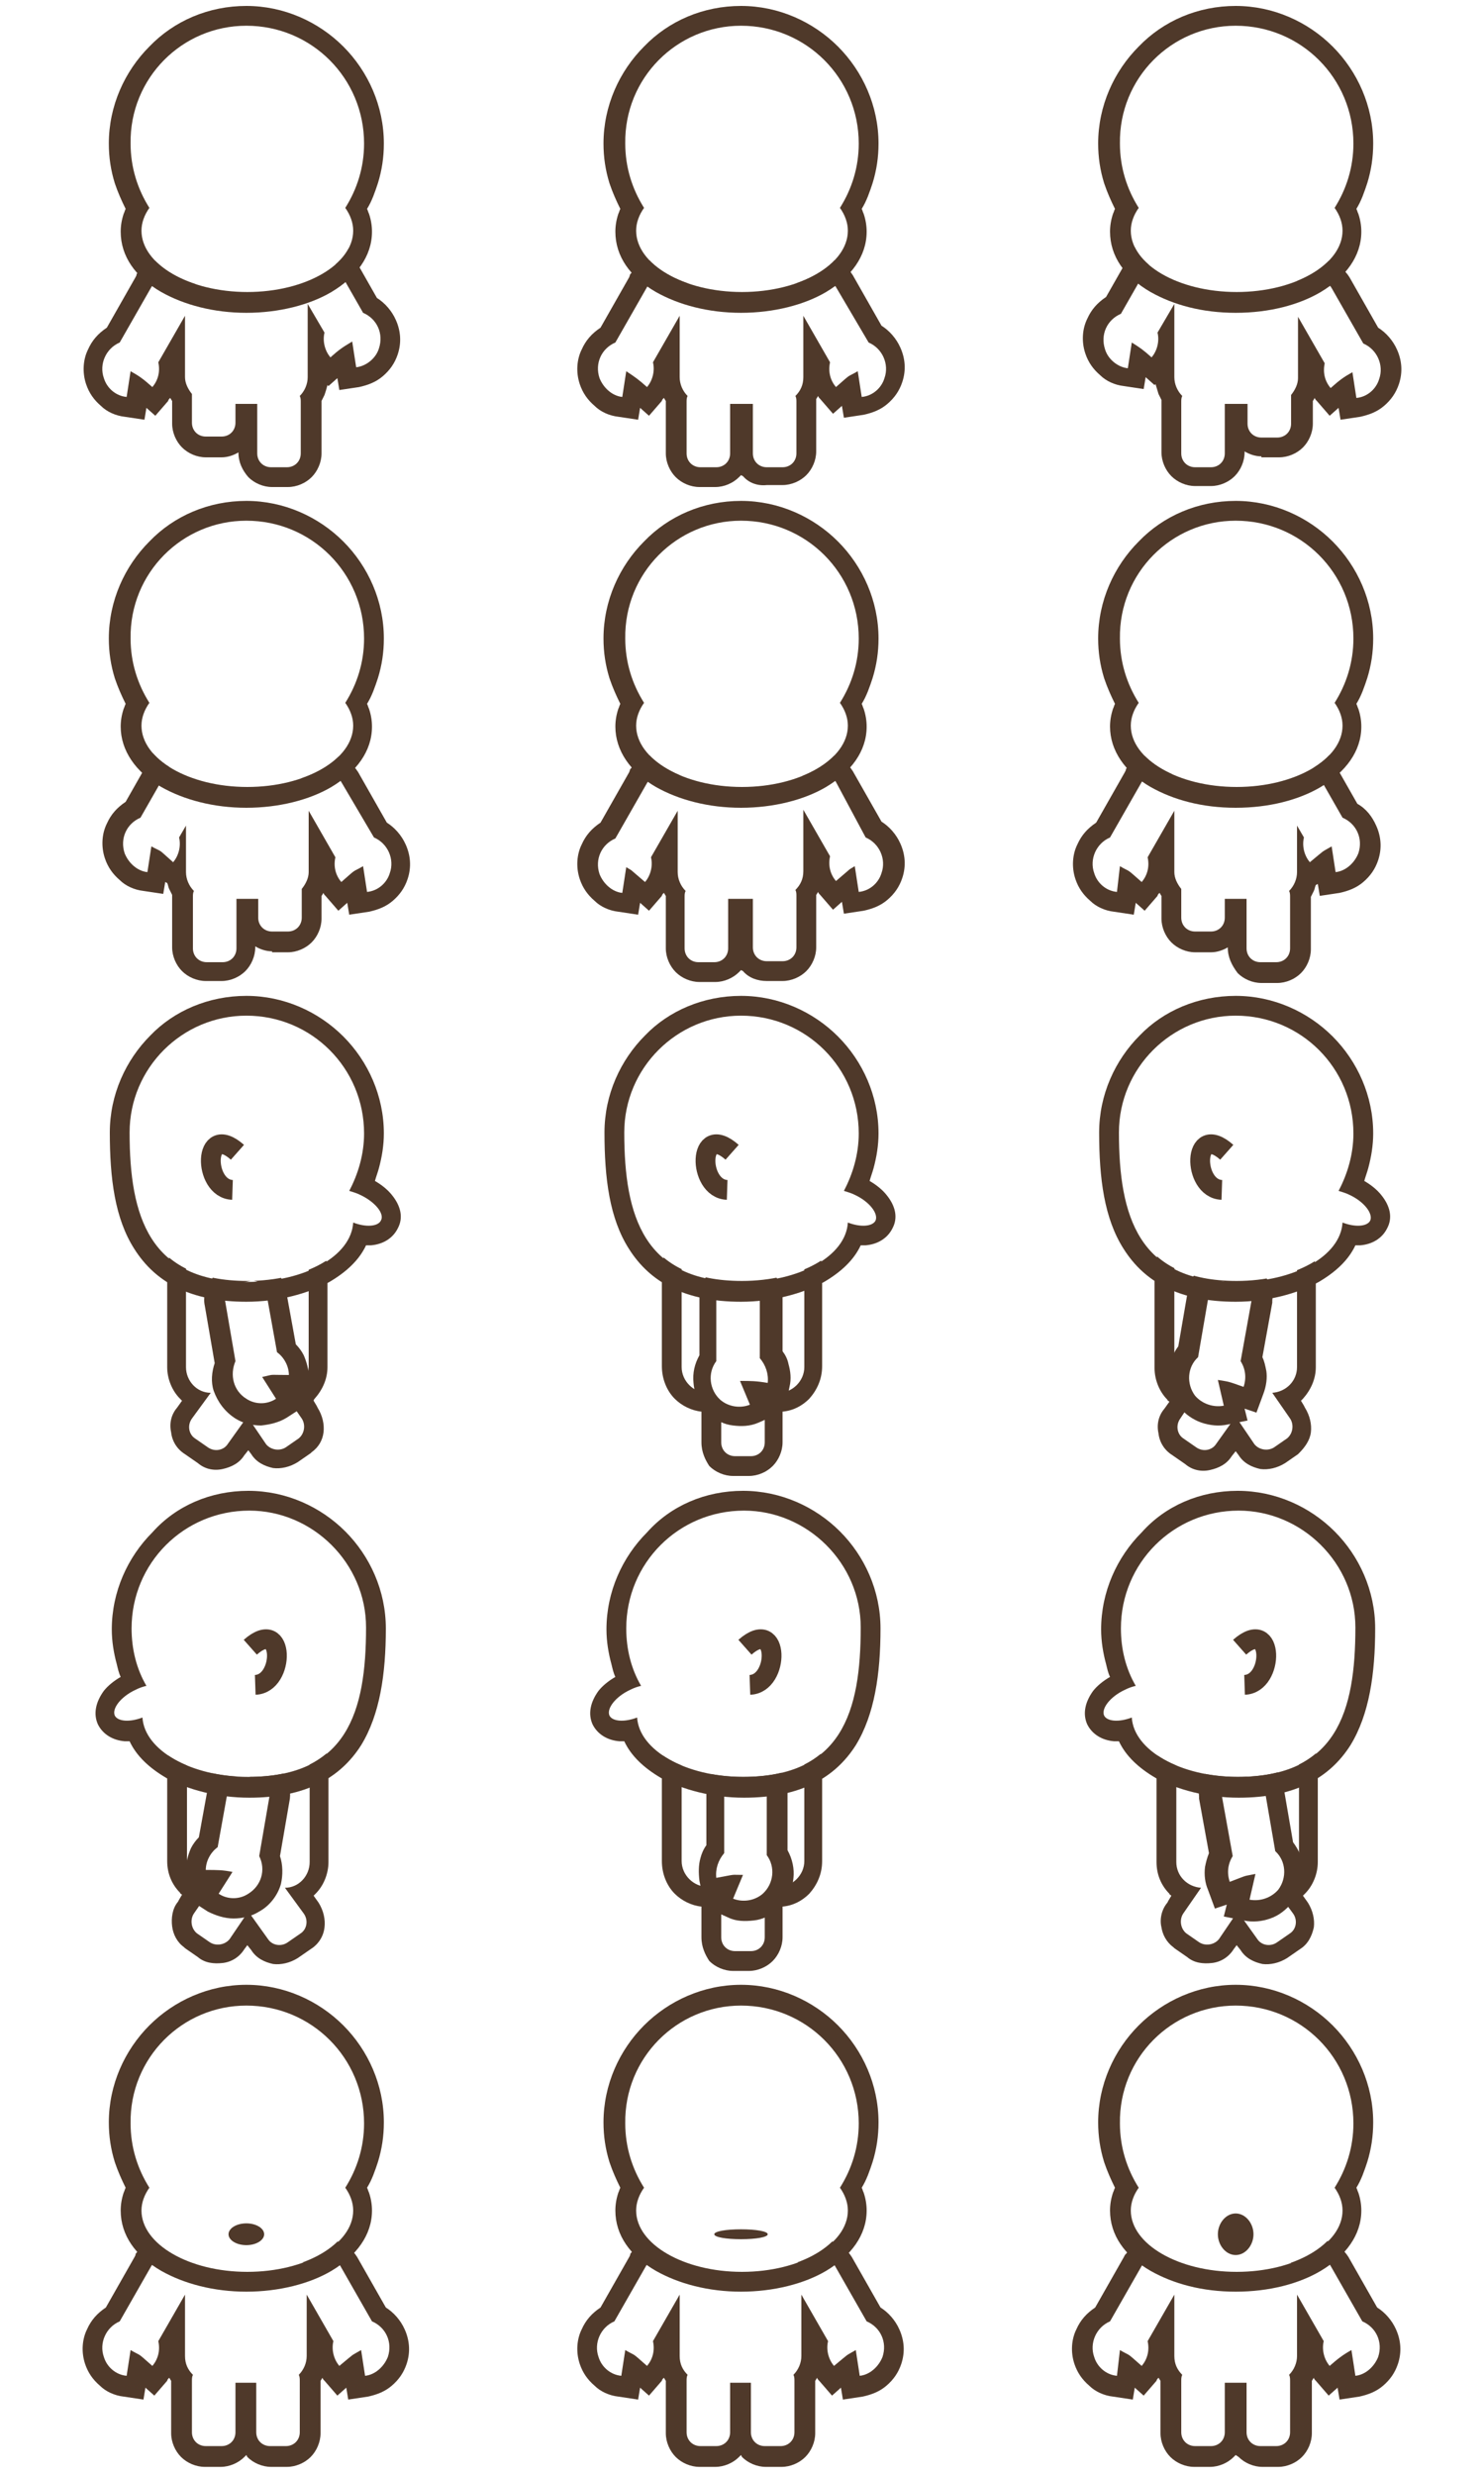<?xml version="1.0" encoding="utf-8"?>
<!-- Generator: Adobe Illustrator 16.0.0, SVG Export Plug-In . SVG Version: 6.00 Build 0)  -->
<!DOCTYPE svg PUBLIC "-//W3C//DTD SVG 1.1//EN" "http://www.w3.org/Graphics/SVG/1.1/DTD/svg11.dtd">
<svg version="1.1" xmlns="http://www.w3.org/2000/svg" xmlns:xlink="http://www.w3.org/1999/xlink" x="0px" y="0px" width="150px"
	 height="250px" viewBox="0 0 150 250" enable-background="new 0 0 150 250" xml:space="preserve">
<g id="stroke_legs_1_">
	<defs>
		<path id="SVGID_1_" d="M0,0v250h150V0H0z M124.9,2.6c6.6,0,11.9,5.3,11.9,11.9c0,2.4-0.7,4.6-1.9,6.5c0.5,0.7,0.8,1.5,0.8,2.3
			c0,3.4-4.8,6.2-10.7,6.2s-10.7-2.8-10.7-6.2c0-0.8,0.3-1.6,0.8-2.3c-1.2-1.9-1.9-4.1-1.9-6.5C113.1,7.9,118.4,2.6,124.9,2.6z
			 M124.9,52.6c6.6,0,11.9,5.3,11.9,11.9c0,2.4-0.7,4.6-1.9,6.5c0.5,0.7,0.8,1.5,0.8,2.3c0,3.4-4.8,6.2-10.7,6.2s-10.7-2.8-10.7-6.2
			c0-0.8,0.3-1.6,0.8-2.3c-1.2-1.9-1.9-4.1-1.9-6.5C113.1,57.9,118.4,52.6,124.9,52.6z M74.9,2.6c6.6,0,11.9,5.3,11.9,11.9
			c0,2.4-0.7,4.6-1.9,6.5c0.5,0.7,0.8,1.5,0.8,2.3c0,3.4-4.8,6.2-10.7,6.2s-10.7-2.8-10.7-6.2c0-0.8,0.3-1.6,0.8-2.3
			c-1.2-1.9-1.9-4.1-1.9-6.5C63.1,7.9,68.4,2.6,74.9,2.6z M74.9,52.6c6.6,0,11.9,5.3,11.9,11.9c0,2.4-0.7,4.6-1.9,6.5
			c0.5,0.7,0.8,1.5,0.8,2.3c0,3.4-4.8,6.2-10.7,6.2s-10.7-2.8-10.7-6.2c0-0.8,0.3-1.6,0.8-2.3c-1.2-1.9-1.9-4.1-1.9-6.5
			C63.1,57.9,68.4,52.6,74.9,52.6z M24.9,2.6c6.6,0,11.9,5.3,11.9,11.9c0,2.4-0.7,4.6-1.9,6.5c0.5,0.7,0.8,1.5,0.8,2.3
			c0,3.4-4.8,6.2-10.7,6.2c-5.9,0-10.7-2.8-10.7-6.2c0-0.8,0.3-1.6,0.8-2.3c-1.2-1.9-1.9-4.1-1.9-6.5C13.1,7.9,18.4,2.6,24.9,2.6z
			 M24.9,52.6c6.6,0,11.9,5.3,11.9,11.9c0,2.4-0.7,4.6-1.9,6.5c0.5,0.7,0.8,1.5,0.8,2.3c0,3.4-4.8,6.2-10.7,6.2
			c-5.9,0-10.7-2.8-10.7-6.2c0-0.8,0.3-1.6,0.8-2.3c-1.2-1.9-1.9-4.1-1.9-6.5C13.1,57.9,18.4,52.6,24.9,52.6z M35.6,223.3
			c0,3.4-4.8,6.2-10.7,6.2c-5.9,0-10.7-2.8-10.7-6.2c0-0.8,0.3-1.6,0.8-2.3c-1.2-1.9-1.9-4.1-1.9-6.5c0-6.6,5.3-11.9,11.9-11.9
			c6.6,0,11.9,5.3,11.9,11.9c0,2.4-0.7,4.6-1.9,6.5C35.3,221.7,35.6,222.4,35.6,223.3z M25.1,179.5c-5.8,0-10.5-2.7-10.7-6
			c-1.3,0.5-2.5,0.4-2.8-0.2c-0.3-0.7,0.6-1.9,2.1-2.6c0.4-0.2,0.7-0.3,1.1-0.4c-1-1.7-1.5-3.7-1.5-5.8c0-6.6,5.3-11.9,11.9-11.9
			c6.6,0,11.9,5.3,11.9,11.9C36.9,172.9,35,179.5,25.1,179.5z M38.5,123.2c-0.3,0.6-1.5,0.7-2.8,0.2c-0.2,3.4-4.9,6-10.7,6
			c-9.9,0-11.9-6.6-11.9-15.1c0-6.6,5.3-11.9,11.9-11.9c6.6,0,11.9,5.3,11.9,11.9c0,2.1-0.6,4.1-1.5,5.8c0.3,0.1,0.7,0.2,1.1,0.4
			C37.8,121.4,38.8,122.5,38.5,123.2z M85.6,223.3c0,3.4-4.8,6.2-10.7,6.2s-10.7-2.8-10.7-6.2c0-0.8,0.3-1.6,0.8-2.3
			c-1.2-1.9-1.9-4.1-1.9-6.5c0-6.6,5.3-11.9,11.9-11.9c6.6,0,11.9,5.3,11.9,11.9c0,2.4-0.7,4.6-1.9,6.5
			C85.3,221.7,85.6,222.4,85.6,223.3z M75.1,179.5c-5.8,0-10.5-2.7-10.7-6c-1.3,0.5-2.5,0.4-2.8-0.2c-0.3-0.7,0.6-1.9,2.1-2.6
			c0.4-0.2,0.7-0.3,1.1-0.4c-1-1.7-1.5-3.7-1.5-5.8c0-6.6,5.3-11.9,11.9-11.9c6.6,0,11.9,5.3,11.9,11.9
			C86.9,172.9,85,179.5,75.1,179.5z M88.5,123.2c-0.3,0.6-1.5,0.7-2.8,0.2c-0.2,3.4-4.9,6-10.7,6c-9.9,0-11.9-6.6-11.9-15.1
			c0-6.6,5.3-11.9,11.9-11.9c6.6,0,11.9,5.3,11.9,11.9c0,2.1-0.6,4.1-1.5,5.8c0.3,0.1,0.7,0.2,1.1,0.4
			C87.8,121.4,88.8,122.5,88.5,123.2z M135.6,223.3c0,3.4-4.8,6.2-10.7,6.2s-10.7-2.8-10.7-6.2c0-0.8,0.3-1.6,0.8-2.3
			c-1.2-1.9-1.9-4.1-1.9-6.5c0-6.6,5.3-11.9,11.9-11.9c6.6,0,11.9,5.3,11.9,11.9c0,2.4-0.7,4.6-1.9,6.5
			C135.3,221.7,135.6,222.4,135.6,223.3z M125.1,179.5c-5.8,0-10.5-2.7-10.7-6c-1.3,0.5-2.5,0.4-2.8-0.2c-0.3-0.7,0.6-1.9,2.1-2.6
			c0.4-0.2,0.7-0.3,1.1-0.4c-1-1.7-1.5-3.7-1.5-5.8c0-6.6,5.3-11.9,11.9-11.9c6.6,0,11.9,5.3,11.9,11.9
			C136.9,172.9,135,179.5,125.1,179.5z M138.5,123.2c-0.3,0.6-1.5,0.7-2.8,0.2c-0.2,3.4-4.9,6-10.7,6c-9.9,0-11.9-6.6-11.9-15.1
			c0-6.6,5.3-11.9,11.9-11.9c6.6,0,11.9,5.3,11.9,11.9c0,2.1-0.6,4.1-1.5,5.8c0.3,0.1,0.7,0.2,1.1,0.4
			C137.8,121.4,138.8,122.5,138.5,123.2z"/>
	</defs>
	<clipPath id="SVGID_2_">
		<use xlink:href="#SVGID_1_"  overflow="visible"/>
	</clipPath>
	<g id="stroke_legs" clip-path="url(#SVGID_2_)">
		<path fill-rule="evenodd" clip-rule="evenodd" fill="#4F392A" d="M123.8,90.7v2c0,0.8-0.6,1.4-1.4,1.4h-1.6
			c-0.8,0-1.4-0.6-1.4-1.4v-2.9c-0.4-0.5-0.7-1.1-0.7-1.7v-6.2l-2.7,4.7c0.2,0.9,0,1.8-0.6,2.5c-1.7-1.5-1-0.9-2.2-1.6l-0.3,2.6
			c-1.1-0.1-2-0.9-2.3-1.9c-0.5-1.4,0.2-3,1.6-3.6l3.2-5.6c0.4-0.7,1.3-0.9,1.9-0.5c0,0,13.7-4.1,15.2-1.5l3.2,5.6
			c1.4,0.6,2.1,2.1,1.6,3.6c-0.4,1-1.3,1.8-2.3,1.9l-0.4-2.6c-1.2,0.7-0.5,0.2-2.2,1.6c-0.6-0.7-0.8-1.7-0.6-2.5l-0.7-1.2v4.7
			c0,0.7-0.3,1.4-0.8,1.9c0.1,0.2,0.1,0.4,0.1,0.6v5.2c0,0.8-0.6,1.4-1.4,1.4h-1.6c-0.8,0-1.4-0.6-1.4-1.4v-5H123.8L123.8,90.7z
			 M124.1,95.7c-0.5,0.3-1.1,0.5-1.7,0.5h-1.6c-0.9,0-1.8-0.4-2.4-1c-0.6-0.6-1-1.5-1-2.4v-2.3c-0.1-0.1-0.1-0.2-0.2-0.3
			c-0.1,0.1-0.2,0.2-0.2,0.3l-1.3,1.5l-0.9-0.8l-0.2,1.2l-2-0.3c-0.9-0.1-1.8-0.5-2.4-1.1c-0.7-0.6-1.2-1.3-1.5-2.2v0
			c-0.4-1.2-0.3-2.5,0.2-3.5c0.4-0.9,1-1.6,1.9-2.2l2.9-5.1l0,0l0.1-0.2l0-0.1l0,0c0.5-0.7,1.1-1.1,1.9-1.3v0c0.5-0.1,1.1-0.2,1.7,0
			c0.6-0.2,1.5-0.4,2.7-0.7l0.7-1.2v1.1c4.7-1.1,12-2.2,13.5,0.5l2.9,5.1c0.9,0.5,1.5,1.3,1.9,2.2c0.5,1.1,0.6,2.3,0.2,3.5v0
			c-0.3,0.9-0.8,1.6-1.5,2.2c-0.7,0.6-1.5,0.9-2.4,1.1l-2,0.3l-0.2-1.2l-0.2,0.1c-0.1,0.2-0.1,0.4-0.2,0.6c-0.1,0.2-0.2,0.4-0.3,0.6
			l0,0.1v5.2c0,0.9-0.4,1.8-1,2.4l0,0c-0.6,0.6-1.5,1-2.4,1h-1.6c-0.9,0-1.8-0.4-2.4-1C124.5,97.5,124.1,96.7,124.1,95.7L124.1,95.7
			z"/>
		<path fill-rule="evenodd" clip-rule="evenodd" fill="#4F392A" d="M116.4,36.1c0.6-0.7,0.8-1.7,0.6-2.5l1.7-2.9v7.4
			c0,0.7,0.3,1.4,0.8,1.9c-0.1,0.2-0.1,0.4-0.1,0.6v5.2c0,0.8,0.6,1.4,1.4,1.4h1.6c0.8,0,1.4-0.6,1.4-1.4v-5h2.3v2
			c0,0.8,0.6,1.4,1.4,1.4h1.6c0.8,0,1.4-0.6,1.4-1.4v-2.9c0.4-0.5,0.7-1.1,0.7-1.7v-6.2l2.7,4.7c-0.2,0.9,0,1.8,0.6,2.5
			c0.9-0.8,1.3-1.1,2.2-1.6l0.4,2.6c1.1-0.1,2-0.9,2.3-1.9c0.5-1.4-0.2-3-1.6-3.6l-3.2-5.6c-0.4-0.7-1.2-0.9-1.9-0.5
			c-1.6,0.9-13.3-7.6-16.2-2.5l-3.2,5.6c-1.4,0.6-2.1,2.1-1.6,3.6c0.3,1,1.3,1.8,2.3,1.9l0.4-2.6C115.2,35.1,115.5,35.3,116.4,36.1
			L116.4,36.1z M127.5,46.1c-0.6,0-1.2-0.2-1.7-0.5v0.1c0,0.9-0.4,1.8-1,2.4c-0.6,0.6-1.5,1-2.4,1h-1.6c-0.9,0-1.8-0.4-2.4-1l0,0
			c-0.6-0.6-1-1.5-1-2.4v-5.2v-0.1c-0.1-0.2-0.2-0.4-0.3-0.6c-0.1-0.3-0.2-0.7-0.3-1l-0.1,0.1l-0.9-0.8l-0.2,1.2l-2-0.3
			c-0.9-0.1-1.8-0.5-2.4-1.1c-0.7-0.6-1.2-1.3-1.5-2.2v0c-0.4-1.2-0.3-2.5,0.2-3.5c0.4-0.9,1-1.6,1.9-2.2l2.9-5.1l0,0
			c2.8-5,9.6-1.9,14.5,0.3l0,0v-0.8l0.7,1.2c1,0.6,1.5,1.3,1.8,1.1c0.8-0.5,1.7-0.6,2.6-0.3c0.8,0.2,1.6,0.8,2.1,1.6l2.9,5.1
			c0.8,0.5,1.5,1.3,1.9,2.2c0.5,1.1,0.6,2.3,0.2,3.5v0c-0.3,0.9-0.8,1.6-1.5,2.2c-0.7,0.6-1.5,0.9-2.4,1.1l-2,0.3l-0.2-1.2l-0.9,0.8
			l-1.3-1.5c-0.1-0.1-0.2-0.2-0.2-0.3c-0.1,0.1-0.1,0.2-0.2,0.3v2.3c0,0.9-0.4,1.8-1,2.4c-0.6,0.6-1.5,1-2.4,1H127.5z"/>
		<path fill-rule="evenodd" clip-rule="evenodd" fill="#4F392A" d="M23.8,40.7v2c0,0.8-0.6,1.4-1.4,1.4h-1.6c-0.8,0-1.4-0.6-1.4-1.4
			v-2.9c-0.4-0.5-0.7-1.1-0.7-1.7v-6.2L16,36.6c0.2,0.9,0,1.8-0.6,2.5c-0.9-0.8-1.3-1.1-2.2-1.6l-0.4,2.6c-1.1-0.1-2-0.9-2.3-1.9
			c-0.5-1.4,0.2-3,1.6-3.6l3.2-5.6c0.4-0.7,1.3-0.9,1.9-0.5l1.4,0.8c0,0,12.8-7.1,14.9-3.3l3.2,5.6c1.4,0.6,2.1,2.1,1.6,3.6
			c-0.3,1-1.3,1.8-2.3,1.9l-0.4-2.6c-1,0.6-1.3,0.8-2.2,1.6c-0.6-0.7-0.8-1.7-0.6-2.5l-1.7-2.9v7.4c0,0.7-0.3,1.4-0.8,1.9
			c0.1,0.2,0.1,0.4,0.1,0.6v5.2c0,0.8-0.6,1.4-1.4,1.4h-1.6c-0.8,0-1.4-0.6-1.4-1.4v-5H23.8L23.8,40.7z M24.1,45.7
			c-0.5,0.3-1.1,0.5-1.7,0.5h-1.6c-0.9,0-1.8-0.4-2.4-1l0,0c-0.6-0.6-1-1.5-1-2.4v-2.3c-0.1-0.1-0.1-0.2-0.2-0.3
			c-0.1,0.1-0.2,0.2-0.2,0.3l-1.3,1.5l-0.9-0.8l-0.2,1.2l-2-0.3c-0.9-0.1-1.8-0.5-2.4-1.1c-0.7-0.6-1.2-1.3-1.5-2.2v0
			c-0.4-1.2-0.3-2.5,0.2-3.5c0.4-0.9,1-1.6,1.9-2.2l2.9-5.1l0,0l0.1-0.2l0-0.1l0,0c0.5-0.7,1.1-1.1,1.9-1.3v0
			c0.8-0.2,1.8-0.1,2.6,0.3l0.2,0.1l0,0l0.2,0.1c0.2-0.1,0.5-0.3,0.8-0.4l1.2-2.1V26c4.4-2,12.3-5,14.5-1l0,0l2.9,5.1
			c0.8,0.5,1.5,1.3,1.9,2.2c0.5,1.1,0.6,2.3,0.2,3.5v0c-0.3,0.9-0.8,1.6-1.5,2.2c-0.7,0.6-1.5,0.9-2.4,1.1l-2,0.3l-0.2-1.2l-0.9,0.8
			l-0.1-0.1c-0.1,0.4-0.2,0.7-0.3,1c-0.1,0.2-0.2,0.4-0.3,0.6l0,0.1v5.2c0,0.9-0.4,1.8-1,2.4c-0.6,0.6-1.5,1-2.4,1h-1.6
			c-0.9,0-1.8-0.4-2.4-1C24.5,47.5,24.1,46.7,24.1,45.7L24.1,45.7z"/>
		<path fill-rule="evenodd" clip-rule="evenodd" fill="#4F392A" d="M72.9,190.7v5c0,0.8,0.6,1.4,1.4,1.4h1.6c0.8,0,1.4-0.6,1.4-1.4
			v-3.3l0.6-1.2l0.8-0.6c1.4,0,2.6-1.2,2.6-2.6v-9.7c0-1.4-1.2-2.6-2.6-2.6h-7.2c-1.4,0-2.6,1.2-2.6,2.6v9.7c0,1.4,1.2,2.6,2.6,2.6
			H72.9L72.9,190.7z M70.9,195.7v-3.1c-1-0.1-2-0.6-2.7-1.3c-0.8-0.8-1.3-2-1.3-3.3v-9.7c0-1.3,0.5-2.4,1.3-3.2
			c0.8-0.8,2-1.4,3.2-1.4h7.2c1.3,0,2.4,0.5,3.2,1.4c0.8,0.8,1.3,2,1.3,3.2v9.7c0,1.3-0.5,2.4-1.3,3.3c-0.7,0.7-1.6,1.2-2.7,1.3v3.1
			c0,0.9-0.4,1.8-1,2.4l0,0c-0.6,0.6-1.5,1-2.4,1h-1.6c-0.9,0-1.8-0.4-2.4-1C71.3,197.5,70.9,196.7,70.9,195.7z"/>
		<path fill-rule="evenodd" clip-rule="evenodd" fill="#4F392A" d="M31.7,141.5l0.3,0.5l0,0l0.1,0.2c0.5,0.8,0.7,1.7,0.6,2.5
			c-0.1,0.8-0.5,1.5-1.2,2l0,0l0,0l-0.1,0.1l0,0l0,0l-1.3,0.9c-0.8,0.5-1.7,0.7-2.5,0.6c-0.9-0.2-1.7-0.6-2.2-1.4l-0.3-0.4l-0.4,0.5
			v0c-0.5,0.8-1.3,1.2-2.2,1.4l0,0c-0.9,0.2-1.8,0-2.5-0.6h0l-1.3-0.9c-0.8-0.5-1.3-1.3-1.4-2.2c-0.2-0.9,0-1.8,0.6-2.5l0,0l0.5-0.7
			c-0.1-0.1-0.1-0.1-0.2-0.2c-0.8-0.8-1.3-2-1.3-3.2v-9.7c0-1.3,0.5-2.4,1.3-3.2c0.8-0.8,2-1.4,3.2-1.4h7.2c1.3,0,2.4,0.5,3.2,1.4
			c0.8,0.8,1.3,2,1.3,3.2v9.7c0,1.2-0.5,2.3-1.3,3.2C31.8,141.3,31.7,141.4,31.7,141.5L31.7,141.5z M28.7,140.7l1.8,2.6
			c0.4,0.6,0.3,1.5-0.3,2l-1.3,0.9c-0.6,0.4-1.5,0.3-2-0.3l-1.9-2.8l-2,2.8c-0.4,0.6-1.3,0.8-2,0.3l-1.3-0.9c-0.6-0.4-0.8-1.3-0.3-2
			l1.9-2.6c-1.4,0-2.5-1.2-2.5-2.6v-9.7c0-1.4,1.2-2.6,2.6-2.6h7.2c1.4,0,2.6,1.2,2.6,2.6v9.7C31.1,139.5,30,140.6,28.7,140.7z"/>
		<path fill-rule="evenodd" clip-rule="evenodd" fill="#4F392A" d="M26.1,90.7v2c0,0.8,0.6,1.4,1.4,1.4h1.6c0.8,0,1.4-0.6,1.4-1.4
			v-2.9c0.4-0.5,0.7-1.1,0.7-1.7v-6.2l2.7,4.7l0,0c-0.2,0.9,0,1.8,0.6,2.5c1.7-1.5,1-0.9,2.2-1.6l0.4,2.6c1.1-0.1,2-0.9,2.3-1.9
			c0.5-1.4-0.2-3-1.6-3.6L34.5,79c-0.4-0.7-1.3-0.9-1.9-0.5c-3.7,2.2-11.1-8.7-15.2-1.5l-3.2,5.6c-1.4,0.6-2.1,2.1-1.6,3.6
			c0.4,1,1.3,1.8,2.3,1.9l0.4-2.6c1.3,0.7,0.5,0.1,2.2,1.6c0.6-0.7,0.8-1.7,0.6-2.5v0l0.7-1.2v4.7c0,0.7,0.3,1.4,0.8,1.9
			c-0.1,0.2-0.1,0.4-0.1,0.6v5.2c0,0.8,0.6,1.4,1.4,1.4h1.6c0.8,0,1.4-0.6,1.4-1.4v-5H26.1L26.1,90.7z M27.5,96.1
			c-0.6,0-1.2-0.2-1.7-0.5v0.1c0,0.9-0.4,1.8-1,2.4c-0.6,0.6-1.5,1-2.4,1h-1.6c-0.9,0-1.8-0.4-2.4-1c-0.6-0.6-1-1.5-1-2.4v-5.2v-0.1
			c-0.1-0.2-0.2-0.4-0.3-0.6c-0.1-0.2-0.1-0.4-0.2-0.6l-0.2-0.1l-0.2,1.2l-2-0.3c-0.9-0.1-1.8-0.5-2.4-1.1c-0.7-0.6-1.2-1.3-1.5-2.2
			v0c-0.4-1.2-0.3-2.5,0.2-3.5c0.4-0.9,1-1.6,1.9-2.2l2.9-5.1c3.5-6.1,8-3.4,12.2-0.9c0.5,0.3,0.9,0.5,1.3,0.8v-1.4l1.1,2
			c0.6,0.3,1.1,0.4,1.3,0.3c0.8-0.5,1.7-0.6,2.6-0.3c0.8,0.2,1.6,0.8,2.1,1.6l2.9,5.1c0.8,0.5,1.5,1.3,1.9,2.2
			c0.5,1.1,0.6,2.3,0.2,3.5v0c-0.3,0.9-0.8,1.6-1.5,2.2c-0.7,0.6-1.5,0.9-2.4,1.1l-2,0.3l-0.2-1.2l-0.9,0.8l-1.3-1.5
			c-0.1-0.1-0.2-0.2-0.2-0.3c-0.1,0.1-0.1,0.2-0.2,0.3v2.3c0,0.9-0.4,1.8-1,2.4l0,0c-0.6,0.6-1.5,1-2.4,1H27.5z"/>
		<path fill-rule="evenodd" clip-rule="evenodd" fill="#4F392A" d="M76.1,90.7v5c0,0.8,0.6,1.4,1.4,1.4h1.6c0.8,0,1.4-0.6,1.4-1.4
			v-5.2c0-0.2,0-0.4-0.1-0.6c0.5-0.5,0.8-1.1,0.8-1.9v-6.2l2.7,4.7c-0.2,0.9,0,1.8,0.6,2.5l1.4-1.2l0,0l0,0l0,0l0,0l0,0l0,0l0,0l0,0
			l0,0l0,0l0,0l0,0l0,0l0,0l0,0v0l0,0l0,0l0,0h0l0,0l0,0l0,0l0,0l0,0l0,0l0,0l0,0l0,0l0,0l0,0l0,0h0l0,0l0,0l0,0l0,0l0,0l0,0l0,0
			l0,0l0.5-0.3l0.4,2.6c1.1-0.1,2-0.9,2.3-1.9c0.5-1.4-0.2-3-1.6-3.6L84.5,79c-0.4-0.7-1.2-0.9-1.9-0.5l-1.4,0.8l-0.1,0.1v-0.9
			c0-1.4-1.2-2.6-2.6-2.6h-7.2c-1.4,0-2.6,1.2-2.6,2.6v0.9l0,0l0,0l0,0l-1.4-0.8c-0.7-0.4-1.5-0.2-1.9,0.5l-3.2,5.6
			c-1.4,0.6-2.1,2.1-1.6,3.6c0.4,1,1.3,1.8,2.3,1.9l0.4-2.6l0.5,0.3l0,0l0,0l0,0l0,0h0l0,0l0,0l0,0h0l0,0l0,0l0,0l0,0l0,0l0,0l0,0
			l0,0l0,0l0,0l0,0l0,0h0l0,0l0,0l0,0l0,0l0,0l0,0l0,0h0l0,0l0,0l0,0l0,0l0,0l0,0h0l0,0l0,0l0,0h0l0,0l1.4,1.2
			c0.6-0.7,0.8-1.7,0.6-2.5l0,0l2.7-4.7v6.2c0,0.7,0.3,1.4,0.8,1.9c-0.1,0.2-0.1,0.4-0.1,0.6v5.2c0,0.8,0.6,1.4,1.4,1.4h1.6
			c0.8,0,1.4-0.6,1.4-1.4v-5H76.1L76.1,90.7z M75.1,98.1L74.9,98l-0.2,0.2c-0.6,0.6-1.5,1-2.4,1h-1.6c-0.9,0-1.8-0.4-2.4-1l0,0
			c-0.6-0.6-1-1.5-1-2.4v-5.2v-0.1c-0.1-0.1-0.1-0.2-0.2-0.3c-0.1,0.1-0.2,0.2-0.2,0.3l-1.3,1.5l-0.9-0.8l-0.2,1.2l-2-0.3
			c-0.9-0.1-1.8-0.5-2.4-1.1c-0.7-0.6-1.2-1.3-1.5-2.2v0c-0.4-1.2-0.3-2.5,0.2-3.5c0.4-0.9,1-1.6,1.9-2.2l2.9-5.1l0.1-0.3l0.1-0.1
			c0.5-0.7,1.1-1.1,1.9-1.3h0c0.5-0.1,1-0.2,1.5-0.1c0.2-0.4,0.5-0.8,0.9-1.2c0.8-0.8,2-1.4,3.2-1.4h7.2c1.3,0,2.4,0.5,3.2,1.4
			c0.3,0.3,0.6,0.8,0.9,1.2c0.5-0.1,1-0.1,1.5,0.1c0.8,0.2,1.6,0.8,2.1,1.6l2.9,5.1c0.8,0.5,1.5,1.3,1.9,2.2
			c0.5,1.1,0.6,2.3,0.2,3.5v0c-0.3,0.9-0.8,1.6-1.5,2.2c-0.7,0.6-1.5,0.9-2.4,1.1l-2,0.3l-0.2-1.2l-0.9,0.8l-1.3-1.5
			c-0.1-0.1-0.2-0.2-0.2-0.3c-0.1,0.1-0.1,0.2-0.2,0.3l0,0.1v5.2c0,0.9-0.4,1.8-1,2.4c-0.6,0.6-1.5,1-2.4,1h-1.6
			C76.6,99.1,75.7,98.8,75.1,98.1z"/>
		<path fill-rule="evenodd" clip-rule="evenodd" fill="#4F392A" d="M28.7,175.8h-7.2c-1.4,0-2.6,1.2-2.6,2.6v9.7
			c0,1.4,1.1,2.5,2.5,2.6l-1.8,2.6c-0.4,0.6-0.3,1.5,0.3,2l1.3,0.9c0.6,0.4,1.5,0.3,2-0.3l1.9-2.8l2,2.8c0.4,0.6,1.3,0.8,2,0.3
			l1.3-0.9c0.6-0.4,0.8-1.3,0.3-2l-1.9-2.6c1.4,0,2.5-1.2,2.5-2.6v-9.7C31.3,177,30.1,175.8,28.7,175.8L28.7,175.8z M21.5,173.8h7.2
			c1.3,0,2.4,0.5,3.2,1.4c0.8,0.8,1.3,2,1.3,3.2v9.7c0,1.2-0.5,2.4-1.3,3.2c-0.1,0.1-0.1,0.1-0.2,0.2l0.5,0.7l0,0
			c0.5,0.8,0.7,1.7,0.6,2.5c-0.1,0.9-0.6,1.7-1.4,2.2l-1.3,0.9h0c-0.8,0.5-1.7,0.7-2.5,0.6l0,0c-0.9-0.2-1.7-0.6-2.2-1.4v0l-0.4-0.5
			l-0.3,0.4c-0.5,0.8-1.3,1.3-2.2,1.4c-0.9,0.1-1.8,0-2.5-0.6l-1.3-0.9l0,0h0l-0.1-0.1l0,0l0,0c-0.7-0.5-1.1-1.3-1.2-2.1
			c-0.1-0.8,0-1.8,0.6-2.5l0.1-0.2h0l0.3-0.5c-0.1-0.1-0.2-0.1-0.2-0.2c-0.8-0.8-1.3-1.9-1.3-3.2v-9.7c0-1.3,0.5-2.4,1.3-3.2
			C19,174.3,20.2,173.8,21.5,173.8z"/>
		<path fill-rule="evenodd" clip-rule="evenodd" fill="#4F392A" d="M121.3,123.8h7.2c1.3,0,2.4,0.5,3.2,1.4c0.8,0.8,1.3,2,1.3,3.2
			v9.7c0,1.2-0.5,2.3-1.3,3.2c-0.1,0.1-0.1,0.1-0.2,0.2l0.3,0.5h0l0.1,0.2c0.5,0.8,0.7,1.7,0.6,2.5c-0.1,0.8-0.6,1.5-1.2,2.1l0,0
			l0,0l-0.1,0.1l0,0l0,0l-1.3,0.9c-0.8,0.5-1.7,0.7-2.5,0.6c-0.9-0.2-1.7-0.6-2.2-1.4l-0.3-0.4l-0.4,0.5v0c-0.5,0.8-1.3,1.2-2.2,1.4
			l0,0c-0.9,0.2-1.8,0-2.5-0.6h0l-1.3-0.9c-0.8-0.5-1.3-1.3-1.4-2.2c-0.2-0.9,0-1.8,0.6-2.5l0,0l0.5-0.7c-0.1-0.1-0.2-0.1-0.2-0.2
			c-0.8-0.8-1.3-2-1.3-3.2v-9.7c0-1.3,0.5-2.4,1.3-3.2C118.9,124.3,120,123.8,121.3,123.8L121.3,123.8z M121.3,125.8h7.2
			c1.4,0,2.6,1.2,2.6,2.6v9.7c0,1.4-1.1,2.5-2.5,2.6l1.8,2.6c0.4,0.6,0.3,1.5-0.3,2l-1.3,0.9c-0.6,0.4-1.5,0.3-2-0.3l-1.9-2.8
			l-2,2.8c-0.4,0.6-1.3,0.8-2,0.3l-1.3-0.9c-0.6-0.4-0.8-1.3-0.3-2l1-1.5c0,0,0.2-1.3-0.1-1.4c-0.9-0.4-1.5-1.3-1.5-2.4v-9.7
			C118.7,127,119.9,125.8,121.3,125.8z"/>
		<path fill-rule="evenodd" clip-rule="evenodd" fill="#4F392A" d="M128.7,175.8h-7.2c-1.4,0-2.6,1.2-2.6,2.6v9.7
			c0,1.4,1.1,2.5,2.5,2.6l-1.8,2.6c-0.4,0.6-0.3,1.5,0.3,2l1.3,0.9c0.6,0.4,1.5,0.3,2-0.3l1.9-2.8l2,2.8c0.4,0.6,1.3,0.8,2,0.3
			l1.3-0.9c0.6-0.4,0.8-1.3,0.3-2l-1.1-1.5c0,0,0.1-1.2,0.4-1.4c0.8-0.5,1.3-1.3,1.3-2.3v-9.7C131.3,177,130.1,175.8,128.7,175.8
			L128.7,175.8z M121.5,173.8h7.2c1.3,0,2.4,0.5,3.2,1.4c0.8,0.8,1.3,2,1.3,3.2v9.7c0,1.2-0.5,2.4-1.3,3.2c-0.1,0.1-0.1,0.1-0.2,0.2
			l0.5,0.7l0,0c0.5,0.8,0.7,1.7,0.6,2.5c-0.2,0.9-0.6,1.7-1.4,2.2l-1.3,0.9l0,0c-0.8,0.5-1.7,0.7-2.5,0.6l0,0
			c-0.9-0.2-1.7-0.6-2.2-1.4v0l-0.4-0.5l-0.3,0.4c-0.5,0.8-1.3,1.3-2.2,1.4c-0.9,0.1-1.8,0-2.5-0.6l-1.3-0.9l0,0h0l-0.1-0.1l0,0l0,0
			c-0.7-0.5-1.1-1.3-1.2-2c-0.2-0.8,0-1.8,0.6-2.5l0.1-0.2l0,0l0.3-0.5c-0.1-0.1-0.2-0.1-0.2-0.2c-0.8-0.8-1.3-1.9-1.3-3.2v-9.7
			c0-1.3,0.5-2.4,1.3-3.2C119,174.3,120.2,173.8,121.5,173.8z"/>
		<path fill-rule="evenodd" clip-rule="evenodd" fill="#4F392A" d="M65.4,39.1c0.6-0.7,0.8-1.7,0.6-2.5l2.7-4.7v6.2
			c0,0.7,0.3,1.4,0.8,1.9c-0.1,0.2-0.1,0.4-0.1,0.6v5.2c0,0.8,0.6,1.4,1.4,1.4h1.6c0.8,0,1.4-0.6,1.4-1.4v-5h2.3v5
			c0,0.8,0.6,1.4,1.4,1.4h1.6c0.8,0,1.4-0.6,1.4-1.4v-5.2c0-0.2,0-0.4-0.1-0.6c0.5-0.5,0.8-1.1,0.8-1.9v-6.2l2.7,4.7v0
			c-0.2,0.9,0,1.8,0.6,2.5c1.7-1.5,1-0.9,2.2-1.6l0.4,2.6c1.1-0.1,2-0.9,2.3-1.9c0.5-1.4-0.2-3-1.6-3.6L84.5,29
			c-0.4-0.7-1.2-0.9-1.9-0.5c-0.3,0.2-14.9,0.3-15.3,0c-0.7-0.4-1.5-0.2-1.9,0.5l-3.2,5.6c-1.4,0.6-2.1,2.1-1.6,3.6
			c0.4,1,1.3,1.8,2.3,1.9l0.4-2.6C64.2,38.1,64.5,38.3,65.4,39.1L65.4,39.1z M75.1,48.1L74.9,48l-0.2,0.2c-0.6,0.6-1.5,1-2.4,1h-1.6
			c-0.9,0-1.8-0.4-2.4-1l0,0c-0.6-0.6-1-1.5-1-2.4v-5.2v-0.1c-0.1-0.1-0.1-0.2-0.2-0.3c-0.1,0.1-0.2,0.2-0.2,0.3l-1.3,1.5l-0.9-0.8
			l-0.2,1.2l-2-0.3c-0.9-0.1-1.8-0.5-2.4-1.1c-0.7-0.6-1.2-1.3-1.5-2.2v0c-0.4-1.2-0.3-2.5,0.2-3.5c0.4-0.9,1-1.6,1.9-2.2l2.9-5.1
			l0.1-0.3l0.1-0.1c0.5-0.7,1.1-1.1,1.9-1.3h0c0.8-0.2,1.8-0.1,2.6,0.3l0,0c0.1,0,0.5,0,1.1,0l1.3-2.3v2.2c0.9,0,2.1-0.1,3.3-0.1
			c1.9,0,3.7,0,5.1,0.1v-2.3l1.3,2.3c0.7,0,1.1,0,1.1,0c0.8-0.5,1.7-0.6,2.6-0.3c0.8,0.2,1.6,0.8,2.1,1.6l2.9,5.1
			c0.8,0.5,1.5,1.3,1.9,2.2c0.5,1.1,0.6,2.3,0.2,3.5v0c-0.3,0.9-0.8,1.6-1.5,2.2c-0.7,0.6-1.5,0.9-2.4,1.1l-2,0.3l-0.2-1.2l-0.9,0.8
			l-1.3-1.5c-0.1-0.1-0.2-0.2-0.2-0.3c-0.1,0.1-0.1,0.2-0.2,0.3l0,0.1v5.2c0,0.9-0.4,1.8-1,2.4c-0.6,0.6-1.5,1-2.4,1h-1.6
			C76.6,49.1,75.7,48.8,75.1,48.1z"/>
		<path fill-rule="evenodd" clip-rule="evenodd" fill="#4F392A" d="M73.8,240.7v5c0,0.8-0.6,1.4-1.4,1.4h-1.6
			c-0.8,0-1.4-0.6-1.4-1.4v-5.2c0-0.2,0-0.4,0.1-0.6c-0.5-0.5-0.8-1.1-0.8-1.9v-6.2l-2.7,4.7c0.2,0.9,0,1.8-0.6,2.5
			c-1.7-1.5-1-0.9-2.2-1.6l-0.4,2.6c-1.1-0.1-2-0.9-2.3-1.9c-0.5-1.4,0.2-3,1.6-3.6l3.2-5.6c0.4-0.7,1.3-0.9,1.9-0.5
			c0.5,0.3,14.9,0.3,15.3,0c0.7-0.4,1.5-0.2,1.9,0.5l3.2,5.6c1.4,0.6,2.1,2.1,1.6,3.6c-0.4,1-1.3,1.8-2.3,1.9l-0.4-2.6
			c-1.2,0.7-0.5,0.2-2.2,1.6c-0.6-0.7-0.8-1.7-0.6-2.5l-2.7-4.7v6.2c0,0.7-0.3,1.4-0.8,1.9c0.1,0.2,0.1,0.4,0.1,0.6v5.2
			c0,0.8-0.6,1.4-1.4,1.4h-1.6c-0.8,0-1.4-0.6-1.4-1.4v-5H73.8L73.8,240.7z M74.9,248l-0.2,0.2c-0.6,0.6-1.5,1-2.4,1h-1.6
			c-0.9,0-1.8-0.4-2.4-1l0,0c-0.6-0.6-1-1.5-1-2.4v-5.2v-0.1c-0.1-0.1-0.1-0.2-0.2-0.3c-0.1,0.1-0.2,0.2-0.2,0.3l-1.3,1.5l-0.9-0.8
			l-0.2,1.2l-2-0.3c-0.9-0.1-1.8-0.5-2.4-1.1c-0.7-0.6-1.2-1.3-1.5-2.2v0c-0.4-1.2-0.3-2.5,0.2-3.5c0.4-0.9,1-1.6,1.9-2.2l2.9-5.1
			l0,0l0.1-0.2l0-0.1l0,0c0.5-0.7,1.1-1.1,1.9-1.3l0,0c0.8-0.2,1.8-0.1,2.6,0.3l0,0c0.1,0,0.5,0,1.1,0l1.3-2.3v2.3
			c1.2,0,2.7,0,4.2,0c1.6,0,3,0,4.2,0v-2.3l1.3,2.3c0.7,0,1.1,0,1.1,0c0.8-0.5,1.7-0.6,2.6-0.3c0.8,0.2,1.6,0.8,2.1,1.6l2.9,5.1
			c0.8,0.5,1.5,1.3,1.9,2.2c0.5,1.1,0.6,2.3,0.2,3.5v0c-0.3,0.9-0.8,1.6-1.5,2.2c-0.7,0.6-1.5,0.9-2.4,1.1l-2,0.3l-0.2-1.2l-0.9,0.8
			l-1.3-1.5c-0.1-0.1-0.2-0.2-0.2-0.3c-0.1,0.1-0.1,0.2-0.2,0.3l0,0.1v5.2c0,0.9-0.4,1.8-1,2.4c-0.6,0.6-1.5,1-2.4,1h-1.6
			c-0.9,0-1.8-0.4-2.4-1L74.9,248z"/>
		<path fill-rule="evenodd" clip-rule="evenodd" fill="#4F392A" d="M123.8,240.7v5c0,0.8-0.6,1.4-1.4,1.4h-1.6
			c-0.8,0-1.4-0.6-1.4-1.4v-5.2c0-0.2,0-0.4,0.1-0.6c-0.5-0.5-0.8-1.1-0.8-1.9v-6.2l-2.7,4.7l0,0c0.2,0.9,0,1.8-0.6,2.5
			c-1.7-1.5-1-0.9-2.2-1.6l-0.3,2.6c-1.1-0.1-2-0.9-2.3-1.9c-0.5-1.4,0.2-3,1.6-3.6l3.2-5.6c0.4-0.7,1.3-0.9,1.9-0.5
			c0.2,0.1,14.4,0.5,15.3,0c0.7-0.4,1.5-0.2,1.9,0.5l3.2,5.6c1.4,0.6,2.1,2.1,1.6,3.6c-0.4,1-1.3,1.8-2.3,1.9l-0.4-2.6
			c-0.9,0.5-1.4,0.9-2.2,1.6c-0.6-0.7-0.8-1.7-0.6-2.5l-2.7-4.7v6.2c0,0.7-0.3,1.4-0.8,1.9c0.1,0.2,0.1,0.4,0.1,0.6v5.2
			c0,0.8-0.6,1.4-1.4,1.4h-1.6c-0.8,0-1.4-0.6-1.4-1.4v-5H123.8L123.8,240.7z M124.9,248l-0.2,0.2c-0.6,0.6-1.5,1-2.4,1h-1.6
			c-0.9,0-1.8-0.4-2.4-1l0,0c-0.6-0.6-1-1.5-1-2.4v-5.2v-0.1c-0.1-0.1-0.1-0.2-0.2-0.3c-0.1,0.1-0.2,0.2-0.2,0.3l-1.3,1.5l-0.9-0.8
			l-0.2,1.2l-2-0.3c-0.9-0.1-1.8-0.5-2.4-1.1c-0.7-0.6-1.2-1.3-1.5-2.2v0c-0.4-1.2-0.3-2.5,0.2-3.5c0.4-0.9,1-1.6,1.9-2.2l2.9-5.1
			l0,0l0.1-0.2l0.1-0.1l0,0c0.5-0.7,1.1-1.1,1.9-1.3l0,0c0.8-0.2,1.8-0.1,2.6,0.3h0h1.1l1.3-2.3v2.3l6.8,0l1.7,0v-2.3l1.3,2.3
			c0.7,0,1.1,0,1.1,0c0.8-0.5,1.7-0.6,2.6-0.3c0.8,0.2,1.6,0.8,2.1,1.6l2.9,5.1c0.8,0.5,1.5,1.3,1.9,2.2c0.5,1.1,0.6,2.3,0.2,3.5v0
			c-0.3,0.9-0.8,1.6-1.5,2.2c-0.7,0.6-1.5,0.9-2.4,1.1l-2,0.3l-0.2-1.2l-0.9,0.8l-1.3-1.5c-0.1-0.1-0.2-0.2-0.2-0.3
			c-0.1,0.1-0.1,0.2-0.2,0.3l0,0.1v5.2c0,0.9-0.4,1.8-1,2.4c-0.6,0.6-1.5,1-2.4,1h-1.6c-0.9,0-1.8-0.4-2.4-1L124.9,248z"/>
		<path fill-rule="evenodd" clip-rule="evenodd" fill="#4F392A" d="M23.8,240.7v5c0,0.8-0.6,1.4-1.4,1.4h-1.6
			c-0.8,0-1.4-0.6-1.4-1.4v-5.2c0-0.2,0-0.4,0.1-0.6c-0.5-0.5-0.8-1.1-0.8-1.9v-6.2l-2.7,4.7c0.2,0.9,0,1.8-0.6,2.5
			c-1.7-1.5-1-0.9-2.2-1.6l-0.4,2.6c-1.1-0.1-2-0.9-2.3-1.9c-0.5-1.4,0.2-3,1.6-3.6l3.2-5.6c0.4-0.7,1.3-0.9,1.9-0.5
			c0.5,0.3,14.9,0.3,15.3,0c0.7-0.4,1.5-0.2,1.9,0.5l3.2,5.6c1.4,0.6,2.1,2.1,1.6,3.6c-0.4,1-1.3,1.8-2.3,1.9l-0.4-2.6
			c-1.2,0.7-0.5,0.2-2.2,1.6c-0.6-0.7-0.8-1.7-0.6-2.5l-2.7-4.7v6.2c0,0.7-0.3,1.4-0.8,1.9c0.1,0.2,0.1,0.4,0.1,0.6v5.2
			c0,0.8-0.6,1.4-1.4,1.4h-1.6c-0.8,0-1.4-0.6-1.4-1.4v-5H23.8L23.8,240.7z M24.9,248l-0.2,0.2c-0.6,0.6-1.5,1-2.4,1h-1.6
			c-0.9,0-1.8-0.4-2.4-1l0,0c-0.6-0.6-1-1.5-1-2.4v-5.2v-0.1c-0.1-0.1-0.1-0.2-0.2-0.3c-0.1,0.1-0.2,0.2-0.2,0.3l-1.3,1.5l-0.9-0.8
			l-0.2,1.2l-2-0.3c-0.9-0.1-1.8-0.5-2.4-1.1c-0.7-0.6-1.2-1.3-1.5-2.2v0c-0.4-1.2-0.3-2.5,0.2-3.5c0.4-0.9,1-1.6,1.9-2.2l2.9-5.1
			l0,0l0.1-0.2l0-0.1l0,0c0.5-0.7,1.1-1.1,1.9-1.3l0,0c0.8-0.2,1.8-0.1,2.6,0.3l0,0c0.1,0,0.5,0,1.1,0l1.3-2.3v2.3
			c1.2,0,2.7,0,4.2,0c1.6,0,3,0,4.2,0v-2.3l1.3,2.3c0.7,0,1.1,0,1.1,0c0.8-0.5,1.7-0.6,2.6-0.3c0.8,0.2,1.6,0.8,2.1,1.6l2.9,5.1
			c0.8,0.5,1.5,1.3,1.9,2.2c0.5,1.1,0.6,2.3,0.2,3.5v0c-0.3,0.9-0.8,1.6-1.5,2.2c-0.7,0.6-1.5,0.9-2.4,1.1l-2,0.3l-0.2-1.2l-0.9,0.8
			l-1.3-1.5c-0.1-0.1-0.2-0.2-0.2-0.3c-0.1,0.1-0.1,0.2-0.2,0.3l0,0.1v5.2c0,0.9-0.4,1.8-1,2.4c-0.6,0.6-1.5,1-2.4,1h-1.6
			c-0.9,0-1.8-0.4-2.4-1L24.9,248z"/>
		<path fill-rule="evenodd" clip-rule="evenodd" fill="#4F392A" d="M72.9,142v3.7c0,0.8,0.6,1.4,1.4,1.4h1.6c0.8,0,1.4-0.6,1.4-1.4
			v-5h1.4c1.4,0,2.6-1.2,2.6-2.6v-9.7c0-1.4-1.2-2.6-2.6-2.6h-7.2c-1.4,0-2.6,1.2-2.6,2.6v9.7c0,1.4,1.2,2.6,2.6,2.6L72.9,142z
			 M70.9,145.7v-3.1c-1-0.1-2-0.6-2.7-1.3c-0.8-0.8-1.3-2-1.3-3.3v-9.7c0-1.3,0.5-2.4,1.3-3.2c0.8-0.8,2-1.4,3.2-1.4h7.2
			c1.3,0,2.4,0.5,3.2,1.4c0.8,0.8,1.3,2,1.3,3.2v9.7c0,1.3-0.5,2.4-1.3,3.3c-0.7,0.7-1.6,1.2-2.7,1.3v3.1c0,0.9-0.4,1.8-1,2.4l0,0
			c-0.6,0.6-1.5,1-2.4,1h-1.6c-0.9,0-1.8-0.4-2.4-1C71.3,147.5,70.9,146.7,70.9,145.7z"/>
	</g>
	<g id="Layer_11" clip-path="url(#SVGID_2_)">
		<path fill-rule="evenodd" clip-rule="evenodd" fill="#4F392A" d="M23.5,127.8l1.5-0.3c0.9-0.2,1.8,0.1,2.5,0.6
			c0.7,0.5,1.2,1.3,1.4,2.2l0,0l1,5.5c0.3,0.3,0.6,0.7,0.8,1.1h0c0.3,0.7,0.5,1.4,0.5,2.2l0,2l-1.2,0l0.7,1l-1.7,1.1
			c-0.8,0.5-1.7,0.7-2.6,0.8c-0.9,0-1.8-0.2-2.6-0.7c-1.1-0.7-1.8-1.7-2.2-2.8c-0.3-0.9-0.2-1.9,0.1-2.8l-1-5.8
			c-0.2-0.9,0.1-1.8,0.6-2.5C21.8,128.5,22.5,127.9,23.5,127.8L23.5,127.8L23.5,127.8z M23.8,129.7l1.5-0.3c0.8-0.1,1.5,0.4,1.6,1.1
			l1.1,6.1c0.7,0.5,1.2,1.4,1.2,2.3c-2.3,0-1.3-0.1-2.7,0.2l1.4,2.2c-0.9,0.6-2.1,0.6-3,0c-1.3-0.8-1.7-2.4-1.1-3.8l-1.1-6.4
			C22.5,130.6,23,129.9,23.8,129.7z"/>
		<path fill-rule="evenodd" clip-rule="evenodd" fill="#4F392A" d="M124.2,127.5l1.4,0.2l0,0l0.2,0c0.9,0.2,1.7,0.7,2.2,1.4l0,0
			c0.5,0.7,0.7,1.5,0.6,2.3v0l0,0.2l-1,5.5c0.2,0.4,0.3,0.9,0.4,1.4c0.1,0.7,0,1.5-0.3,2.3l-0.7,1.9l-1.2-0.4l0.3,1.2l-2,0.4
			c-0.9,0.2-1.8,0.1-2.7-0.2c-0.8-0.3-1.6-0.8-2.2-1.6v0c-0.8-1-1.1-2.2-1.1-3.4c0.1-1,0.4-1.9,1-2.7l1-5.8c0.2-0.9,0.7-1.7,1.4-2.2
			C122.4,127.6,123.3,127.3,124.2,127.5L124.2,127.5L124.2,127.5z M123.9,129.5l1.5,0.3c0.8,0.1,1.3,0.9,1.1,1.6l-1.1,6.1
			c0.5,0.8,0.6,1.7,0.3,2.6c-1.7-0.6-1.4-0.5-2.6-0.7l0.6,2.6c-1.1,0.2-2.2-0.2-2.9-1c-0.9-1.2-0.8-2.9,0.3-3.9l1.1-6.4
			C122.4,129.9,123.1,129.3,123.9,129.5z"/>
		<path fill-rule="evenodd" clip-rule="evenodd" fill="#4F392A" d="M78,141.8l0.5,1.1l-1.8,0.8c-0.9,0.4-1.8,0.4-2.6,0.3h0
			c-0.9-0.1-1.7-0.5-2.4-1.1c-1-0.8-1.5-2-1.6-3.2h0c-0.1-1,0.1-1.9,0.6-2.8l0-5.9h0c0-0.9,0.4-1.8,1-2.4v0c0.6-0.6,1.5-1,2.4-1
			l1.6,0v0c0.9,0,1.8,0.4,2.4,1l0,0c0.6,0.6,1,1.5,1,2.4l0,5.5c0.3,0.4,0.5,0.8,0.6,1.3v0c0.2,0.7,0.3,1.5,0.1,2.3l-0.4,2L78,141.8
			L78,141.8z M74.8,139.5l1,2.4c-1,0.4-2.2,0.2-3-0.5c-1.1-1-1.3-2.7-0.4-3.9l0-6.5c0-0.8,0.6-1.4,1.4-1.4h1.6
			c0.8,0,1.4,0.6,1.4,1.4l0,6.2c0.6,0.7,0.9,1.6,0.8,2.5C76.4,139.5,75.9,139.5,74.8,139.5z"/>
		<path fill-rule="evenodd" clip-rule="evenodd" fill="#4F392A" d="M26.2,179.7l-1.5-0.3c-0.8-0.1-1.5,0.4-1.6,1.1l-1.1,6.1
			c-0.7,0.5-1.2,1.4-1.2,2.3c1.2,0,1.7,0,2.7,0.2l-1.4,2.2c0.9,0.6,2.1,0.6,3,0c1.3-0.8,1.8-2.4,1.1-3.8l1.1-6.4
			C27.5,180.6,27,179.9,26.2,179.7L26.2,179.7z M25,177.5l1.5,0.3l0,0c0.9,0.2,1.7,0.7,2.2,1.4c0.5,0.7,0.7,1.6,0.6,2.5l-1,5.8
			c0.3,0.9,0.3,1.9,0.1,2.8c-0.3,1.1-1.1,2.2-2.2,2.8c-0.8,0.5-1.7,0.7-2.6,0.7c-0.9,0-1.8-0.3-2.6-0.7l-1.7-1.1l0.7-1.1l-1.2,0l0-2
			c0-0.8,0.2-1.5,0.5-2.2h0c0.2-0.4,0.5-0.8,0.8-1.1l1-5.5l0,0c0.2-0.9,0.7-1.7,1.4-2.2C23.2,177.6,24.1,177.3,25,177.5z"/>
		<path fill-rule="evenodd" clip-rule="evenodd" fill="#4F392A" d="M76.2,179.6h-1.6c-0.8,0-1.4,0.6-1.4,1.4l0,6.2
			c-0.6,0.7-0.9,1.6-0.8,2.5c2.2-0.4,1.3-0.3,2.7-0.3l-1,2.4c1,0.4,2.2,0.2,3-0.5c1.1-1,1.3-2.7,0.4-3.9l0-6.5
			C77.6,180.2,76.9,179.6,76.2,179.6L76.2,179.6z M74.6,177.6l1.6,0c0.9,0,1.8,0.4,2.4,1v0c0.6,0.6,1,1.5,1,2.4h0l0,5.9
			c0.5,0.9,0.7,1.9,0.6,2.8h0c-0.1,1.2-0.7,2.3-1.6,3.2c-0.7,0.6-1.5,1-2.4,1.1h0c-0.9,0.1-1.8,0.1-2.6-0.3l-1.8-0.8l0.5-1.1
			l-1.2,0.2l-0.4-2c-0.1-0.8-0.1-1.6,0.1-2.3v0c0.1-0.4,0.3-0.9,0.6-1.3l0-5.5c0-0.9,0.4-1.8,1-2.4l0,0
			C72.8,178,73.7,177.6,74.6,177.6L74.6,177.6z"/>
		<path fill-rule="evenodd" clip-rule="evenodd" fill="#4F392A" d="M126.1,179.5l-1.5,0.3c-0.8,0.1-1.3,0.9-1.1,1.6l1.1,6.1
			c-0.5,0.8-0.6,1.7-0.3,2.6c2.1-0.8,1.2-0.5,2.6-0.8l-0.6,2.6c1.1,0.2,2.2-0.2,2.9-1c0.9-1.2,0.8-2.9-0.3-3.9l-1.1-6.4
			C127.6,179.9,126.9,179.3,126.1,179.5L126.1,179.5z M124.4,177.7l1.4-0.2h0c0.9-0.2,1.8,0.1,2.5,0.6c0.7,0.5,1.2,1.3,1.4,2.2
			l1,5.8c0.6,0.8,1,1.7,1,2.7c0.1,1.2-0.3,2.4-1.1,3.4v0c-0.6,0.7-1.3,1.3-2.2,1.6c-0.8,0.3-1.8,0.4-2.7,0.2l-2-0.4l0.3-1.2
			l-1.2,0.4l-0.7-1.9c-0.3-0.7-0.4-1.5-0.3-2.3c0.1-0.5,0.2-0.9,0.4-1.4l-1-5.5l0-0.2v0c-0.1-0.8,0.1-1.7,0.6-2.3l0,0
			c0.5-0.7,1.3-1.2,2.2-1.4L124.4,177.7L124.4,177.7z"/>
	</g>
</g>
<g id="stroke">
	<path fill-rule="evenodd" clip-rule="evenodd" fill="#4F392A" d="M24.9,100.6c3.8,0,7.3,1.6,9.8,4.1v0c2.5,2.5,4.1,6,4.1,9.8
		c0,1.2-0.2,2.4-0.5,3.5c-0.1,0.4-0.3,0.9-0.4,1.3c0.7,0.4,1.3,0.9,1.7,1.4c0.9,1.1,1.2,2.3,0.6,3.4c-0.5,1-1.5,1.6-2.7,1.7
		c-0.2,0-0.4,0-0.5,0c-0.7,1.5-2,2.7-3.7,3.7c-2.2,1.2-5.2,2-8.4,2c-5.7,0-9.2-2-11.3-5.3c-2-3.1-2.5-7.2-2.5-11.8
		c0-3.8,1.6-7.3,4.1-9.8v0C17.6,102.1,21.1,100.6,24.9,100.6L24.9,100.6z M24.9,102.6c6.6,0,11.9,5.3,11.9,11.9
		c0,2.1-0.6,4.1-1.5,5.8c0.3,0.1,0.7,0.2,1.1,0.4c1.5,0.7,2.5,1.9,2.1,2.6c-0.3,0.6-1.5,0.7-2.8,0.2c-0.2,3.4-4.9,6-10.7,6
		c-9.9,0-11.9-6.6-11.9-15.1C13.1,107.9,18.4,102.6,24.9,102.6z"/>
	<path fill-rule="evenodd" clip-rule="evenodd" fill="#4F392A" d="M74.9,100.6c3.8,0,7.3,1.6,9.8,4.1v0c2.5,2.5,4.1,6,4.1,9.8
		c0,1.2-0.2,2.4-0.5,3.5c-0.1,0.4-0.3,0.9-0.4,1.3c0.7,0.4,1.3,0.9,1.7,1.4c0.9,1.1,1.2,2.3,0.6,3.4c-0.5,1-1.5,1.6-2.7,1.7
		c-0.2,0-0.4,0-0.5,0c-0.7,1.5-2,2.7-3.7,3.7c-2.2,1.2-5.2,2-8.4,2c-5.7,0-9.2-2-11.3-5.3c-2-3.1-2.5-7.2-2.5-11.8
		c0-3.8,1.6-7.3,4.1-9.8v0C67.6,102.1,71.1,100.6,74.9,100.6L74.9,100.6z M74.9,102.6c6.6,0,11.9,5.3,11.9,11.9
		c0,2.1-0.6,4.1-1.5,5.8c0.3,0.1,0.7,0.2,1.1,0.4c1.5,0.7,2.4,1.9,2.1,2.6c-0.3,0.6-1.5,0.7-2.8,0.2c-0.2,3.4-4.9,6-10.7,6
		c-9.9,0-11.9-6.6-11.9-15.1C63.1,107.9,68.4,102.6,74.9,102.6z"/>
	<path fill-rule="evenodd" clip-rule="evenodd" fill="#4F392A" d="M124.9,100.6c3.8,0,7.3,1.6,9.8,4.1v0c2.5,2.5,4.1,6,4.1,9.8
		c0,1.2-0.2,2.4-0.5,3.5c-0.1,0.4-0.3,0.9-0.4,1.3c0.7,0.4,1.3,0.9,1.7,1.4c0.9,1.1,1.2,2.3,0.6,3.4c-0.5,1-1.5,1.6-2.7,1.7
		c-0.2,0-0.4,0-0.5,0c-0.7,1.5-2,2.7-3.7,3.7c-2.2,1.2-5.2,2-8.4,2c-5.7,0-9.2-2-11.3-5.3c-2-3.1-2.5-7.2-2.5-11.8
		c0-3.8,1.6-7.3,4.1-9.8v0C117.6,102.1,121.1,100.6,124.9,100.6L124.9,100.6z M124.9,102.6c6.6,0,11.9,5.3,11.9,11.9
		c0,2.1-0.6,4.1-1.5,5.8c0.3,0.1,0.7,0.2,1.1,0.4c1.5,0.7,2.4,1.9,2.1,2.6c-0.3,0.6-1.5,0.7-2.8,0.2c-0.2,3.4-4.9,6-10.7,6
		c-9.9,0-11.9-6.6-11.9-15.1C113.1,107.9,118.4,102.6,124.9,102.6z"/>
	<path fill-rule="evenodd" clip-rule="evenodd" fill="#4F392A" d="M24.9,50.6c3.8,0,7.3,1.6,9.8,4.1v0c2.5,2.5,4.1,6,4.1,9.8
		c0,1.4-0.2,2.7-0.6,4c-0.3,0.9-0.6,1.8-1.1,2.6c0.1,0.2,0.1,0.3,0.2,0.5l0,0c0.2,0.6,0.3,1.2,0.3,1.8c0,2.5-1.6,4.6-4.1,6.1
		c-2.2,1.3-5.3,2.1-8.6,2.1c-3.3,0-6.3-0.8-8.6-2.1c-2.6-1.5-4.1-3.7-4.1-6.1c0-0.6,0.1-1.2,0.3-1.8h0c0.1-0.2,0.1-0.3,0.2-0.5
		c-0.4-0.8-0.8-1.7-1.1-2.6c-0.4-1.3-0.6-2.6-0.6-4c0-3.8,1.6-7.3,4.1-9.8v0C17.6,52.1,21.1,50.6,24.9,50.6L24.9,50.6z M24.9,52.6
		c6.6,0,11.9,5.3,11.9,11.9c0,2.4-0.7,4.6-1.9,6.5c0.5,0.7,0.8,1.5,0.8,2.3c0,3.4-4.8,6.2-10.7,6.2c-5.9,0-10.7-2.8-10.7-6.2
		c0-0.8,0.3-1.6,0.8-2.3c-1.2-1.9-1.9-4.1-1.9-6.5C13.1,57.9,18.4,52.6,24.9,52.6z"/>
	<path fill-rule="evenodd" clip-rule="evenodd" fill="#4F392A" d="M74.9,50.6c3.8,0,7.3,1.6,9.8,4.1v0c2.5,2.5,4.1,6,4.1,9.8
		c0,1.4-0.2,2.7-0.6,4c-0.3,0.9-0.6,1.8-1.1,2.6c0.1,0.2,0.1,0.3,0.2,0.5l0,0c0.2,0.6,0.3,1.2,0.3,1.8c0,2.5-1.6,4.6-4.1,6.1
		c-2.2,1.3-5.3,2.1-8.6,2.1s-6.3-0.8-8.6-2.1c-2.6-1.5-4.1-3.7-4.1-6.1c0-0.6,0.1-1.2,0.3-1.8h0c0.1-0.2,0.1-0.3,0.2-0.5
		c-0.4-0.8-0.8-1.7-1.1-2.6c-0.4-1.3-0.6-2.6-0.6-4c0-3.8,1.6-7.3,4.1-9.8v0C67.6,52.1,71.1,50.6,74.9,50.6L74.9,50.6z M74.9,52.6
		c6.6,0,11.9,5.3,11.9,11.9c0,2.4-0.7,4.6-1.9,6.5c0.5,0.7,0.8,1.5,0.8,2.3c0,3.4-4.8,6.2-10.7,6.2s-10.7-2.8-10.7-6.2
		c0-0.8,0.3-1.6,0.8-2.3c-1.2-1.9-1.9-4.1-1.9-6.5C63.1,57.9,68.4,52.6,74.9,52.6z"/>
	<path fill-rule="evenodd" clip-rule="evenodd" fill="#4F392A" d="M124.9,50.6c3.8,0,7.3,1.6,9.8,4.1v0c2.5,2.5,4.1,6,4.1,9.8
		c0,1.4-0.2,2.7-0.6,4c-0.3,0.9-0.6,1.8-1.1,2.6c0.1,0.2,0.1,0.3,0.2,0.5l0,0c0.2,0.6,0.3,1.2,0.3,1.8c0,2.5-1.6,4.6-4.1,6.1
		c-2.2,1.3-5.2,2.1-8.6,2.1s-6.3-0.8-8.6-2.1c-2.6-1.5-4.1-3.7-4.1-6.1c0-0.6,0.1-1.2,0.3-1.8h0c0.1-0.2,0.1-0.3,0.2-0.5
		c-0.4-0.8-0.8-1.7-1.1-2.6c-0.4-1.3-0.6-2.6-0.6-4c0-3.8,1.6-7.3,4.1-9.8v0C117.6,52.1,121.1,50.6,124.9,50.6L124.9,50.6z
		 M124.9,52.6c6.6,0,11.9,5.3,11.9,11.9c0,2.4-0.7,4.6-1.9,6.5c0.5,0.7,0.8,1.5,0.8,2.3c0,3.4-4.8,6.2-10.7,6.2s-10.7-2.8-10.7-6.2
		c0-0.8,0.3-1.6,0.8-2.3c-1.2-1.9-1.9-4.1-1.9-6.5C113.1,57.9,118.4,52.6,124.9,52.6z"/>
	<path fill-rule="evenodd" clip-rule="evenodd" fill="#4F392A" d="M74.9,0.6c3.8,0,7.3,1.6,9.8,4.1v0c2.5,2.5,4.1,6,4.1,9.8
		c0,1.4-0.2,2.7-0.6,4c-0.3,0.9-0.6,1.8-1.1,2.6c0.1,0.2,0.1,0.3,0.2,0.5l0,0c0.2,0.6,0.3,1.2,0.3,1.8c0,2.5-1.6,4.6-4.1,6.1
		c-2.2,1.3-5.3,2.1-8.6,2.1s-6.3-0.8-8.6-2.1c-2.6-1.5-4.1-3.6-4.1-6.1c0-0.6,0.1-1.2,0.3-1.8h0c0.1-0.2,0.1-0.3,0.2-0.5
		c-0.4-0.8-0.8-1.7-1.1-2.6c-0.4-1.3-0.6-2.6-0.6-4c0-3.8,1.6-7.3,4.1-9.8v0C67.6,2.1,71.1,0.6,74.9,0.6L74.9,0.6z M74.9,2.6
		c6.6,0,11.9,5.3,11.9,11.9c0,2.4-0.7,4.6-1.9,6.5c0.5,0.7,0.8,1.5,0.8,2.3c0,3.4-4.8,6.2-10.7,6.2s-10.7-2.8-10.7-6.2
		c0-0.8,0.3-1.6,0.8-2.3c-1.2-1.9-1.9-4.1-1.9-6.5C63.1,7.9,68.4,2.6,74.9,2.6z"/>
	<path fill-rule="evenodd" clip-rule="evenodd" fill="#4F392A" d="M124.9,0.6c3.8,0,7.3,1.6,9.8,4.1v0c2.5,2.5,4.1,6,4.1,9.8
		c0,1.4-0.2,2.7-0.6,4c-0.3,0.9-0.6,1.8-1.1,2.6c0.1,0.2,0.1,0.3,0.2,0.5l0,0c0.2,0.6,0.3,1.2,0.3,1.8c0,2.5-1.6,4.6-4.1,6.1
		c-2.2,1.3-5.2,2.1-8.6,2.1s-6.3-0.8-8.6-2.1c-2.6-1.5-4.1-3.6-4.1-6.1c0-0.6,0.1-1.2,0.3-1.8h0c0.1-0.2,0.1-0.3,0.2-0.5
		c-0.4-0.8-0.8-1.7-1.1-2.6c-0.4-1.3-0.6-2.6-0.6-4c0-3.8,1.6-7.3,4.1-9.8v0C117.6,2.1,121.1,0.6,124.9,0.6L124.9,0.6z M124.9,2.6
		c6.6,0,11.9,5.3,11.9,11.9c0,2.4-0.7,4.6-1.9,6.5c0.5,0.7,0.8,1.5,0.8,2.3c0,3.4-4.8,6.2-10.7,6.2s-10.7-2.8-10.7-6.2
		c0-0.8,0.3-1.6,0.8-2.3c-1.2-1.9-1.9-4.1-1.9-6.5C113.1,7.9,118.4,2.6,124.9,2.6z"/>
	<path fill-rule="evenodd" clip-rule="evenodd" fill="#4F392A" d="M24.9,0.6c3.8,0,7.3,1.6,9.8,4.1v0c2.5,2.5,4.1,6,4.1,9.8
		c0,1.4-0.2,2.7-0.6,4c-0.3,0.9-0.6,1.8-1.1,2.6c0.1,0.2,0.1,0.3,0.2,0.5l0,0c0.2,0.6,0.3,1.2,0.3,1.8c0,2.5-1.6,4.6-4.1,6.1
		c-2.2,1.3-5.3,2.1-8.6,2.1c-3.3,0-6.3-0.8-8.6-2.1c-2.6-1.5-4.1-3.6-4.1-6.1c0-0.6,0.1-1.2,0.3-1.8h0c0.1-0.2,0.1-0.3,0.2-0.5
		c-0.4-0.8-0.8-1.7-1.1-2.6c-0.4-1.3-0.6-2.6-0.6-4c0-3.8,1.6-7.3,4.1-9.8v0C17.6,2.1,21.1,0.6,24.9,0.6L24.9,0.6z M24.9,2.6
		c6.6,0,11.9,5.3,11.9,11.9c0,2.4-0.7,4.6-1.9,6.5c0.5,0.7,0.8,1.5,0.8,2.3c0,3.4-4.8,6.2-10.7,6.2c-5.9,0-10.7-2.8-10.7-6.2
		c0-0.8,0.3-1.6,0.8-2.3c-1.2-1.9-1.9-4.1-1.9-6.5C13.1,7.9,18.4,2.6,24.9,2.6z"/>
	<path fill-rule="evenodd" clip-rule="evenodd" fill="#4F392A" d="M24.9,200.5c3.8,0,7.3,1.6,9.8,4.1v0c2.5,2.5,4.1,6,4.1,9.8
		c0,1.4-0.2,2.7-0.6,4c-0.3,0.9-0.6,1.8-1.1,2.6c0.1,0.2,0.1,0.3,0.2,0.5h0c0.2,0.6,0.3,1.2,0.3,1.8c0,2.5-1.6,4.6-4.1,6.1
		c-2.2,1.3-5.3,2.1-8.6,2.1c-3.3,0-6.3-0.8-8.6-2.1c-2.6-1.5-4.1-3.6-4.1-6.1c0-0.6,0.1-1.2,0.3-1.8h0c0.1-0.2,0.1-0.3,0.2-0.5
		c-0.4-0.8-0.8-1.7-1.1-2.6c-0.4-1.3-0.6-2.6-0.6-4c0-3.8,1.6-7.3,4.1-9.8v0C17.6,202.1,21.1,200.5,24.9,200.5L24.9,200.5z
		 M24.9,202.6c6.6,0,11.9,5.3,11.9,11.9c0,2.4-0.7,4.6-1.9,6.5c0.5,0.7,0.8,1.5,0.8,2.3c0,3.4-4.8,6.2-10.7,6.2
		c-5.9,0-10.7-2.8-10.7-6.2c0-0.8,0.3-1.6,0.8-2.3c-1.2-1.9-1.9-4.1-1.9-6.5C13.1,207.9,18.4,202.6,24.9,202.6z"/>
	<path fill-rule="evenodd" clip-rule="evenodd" fill="#4F392A" d="M74.9,200.5c3.8,0,7.3,1.6,9.8,4.1v0c2.5,2.5,4.1,6,4.1,9.8
		c0,1.4-0.2,2.7-0.6,4c-0.3,0.9-0.6,1.8-1.1,2.6c0.1,0.2,0.1,0.3,0.2,0.5h0c0.2,0.6,0.3,1.2,0.3,1.8c0,2.5-1.6,4.6-4.1,6.1
		c-2.2,1.3-5.3,2.1-8.6,2.1s-6.3-0.8-8.6-2.1c-2.6-1.5-4.1-3.6-4.1-6.1c0-0.6,0.1-1.2,0.3-1.8h0c0.1-0.2,0.1-0.3,0.2-0.5
		c-0.4-0.8-0.8-1.7-1.1-2.6c-0.4-1.3-0.6-2.6-0.6-4c0-3.8,1.6-7.3,4.1-9.8v0C67.6,202.1,71.1,200.5,74.9,200.5L74.9,200.5z
		 M74.9,202.6c6.6,0,11.9,5.3,11.9,11.9c0,2.4-0.7,4.6-1.9,6.5c0.5,0.7,0.8,1.5,0.8,2.3c0,3.4-4.8,6.2-10.7,6.2s-10.7-2.8-10.7-6.2
		c0-0.8,0.3-1.6,0.8-2.3c-1.2-1.9-1.9-4.1-1.9-6.5C63.1,207.9,68.4,202.6,74.9,202.6z"/>
	<path fill-rule="evenodd" clip-rule="evenodd" fill="#4F392A" d="M124.9,200.5c3.8,0,7.3,1.6,9.8,4.1v0c2.5,2.5,4.1,6,4.1,9.8
		c0,1.4-0.2,2.7-0.6,4c-0.3,0.9-0.6,1.8-1.1,2.6c0.1,0.2,0.1,0.3,0.2,0.5h0c0.2,0.6,0.3,1.2,0.3,1.8c0,2.5-1.6,4.6-4.1,6.1
		c-2.2,1.3-5.2,2.1-8.6,2.1s-6.3-0.8-8.6-2.1c-2.6-1.5-4.1-3.6-4.1-6.1c0-0.6,0.1-1.2,0.3-1.8h0c0.1-0.2,0.1-0.3,0.2-0.5
		c-0.4-0.8-0.8-1.7-1.1-2.6c-0.4-1.3-0.6-2.6-0.6-4c0-3.8,1.6-7.3,4.1-9.8v0C117.6,202.1,121.1,200.5,124.9,200.5L124.9,200.5z
		 M124.9,202.6c6.6,0,11.9,5.3,11.9,11.9c0,2.4-0.7,4.6-1.9,6.5c0.5,0.7,0.8,1.5,0.8,2.3c0,3.4-4.8,6.2-10.7,6.2s-10.7-2.8-10.7-6.2
		c0-0.8,0.3-1.6,0.8-2.3c-1.2-1.9-1.9-4.1-1.9-6.5C113.1,207.9,118.4,202.6,124.9,202.6z"/>
	<path fill-rule="evenodd" clip-rule="evenodd" fill="#4F392A" d="M24.9,226.8c1,0,1.8-0.5,1.8-1.1c0-0.6-0.8-1.1-1.8-1.1
		c-1,0-1.8,0.5-1.8,1.1C23.1,226.3,23.9,226.8,24.9,226.8z"/>
	<path fill-rule="evenodd" clip-rule="evenodd" fill="#4F392A" d="M74.9,226.2c1.5,0,2.7-0.2,2.7-0.5s-1.2-0.5-2.7-0.5
		c-1.5,0-2.7,0.2-2.7,0.5S73.4,226.2,74.9,226.2z"/>
	<path fill-rule="evenodd" clip-rule="evenodd" fill="#4F392A" d="M124.9,227.8c1,0,1.8-1,1.8-2.1s-0.8-2.1-1.8-2.1s-1.8,1-1.8,2.1
		S123.9,227.8,124.9,227.8z"/>
	<path fill-rule="evenodd" clip-rule="evenodd" fill="#4F392A" d="M125.1,150.6c3.8,0,7.3,1.6,9.8,4.1v0c2.5,2.5,4.1,6,4.1,9.8
		c0,4.6-0.6,8.7-2.5,11.8c-2.1,3.3-5.6,5.3-11.3,5.3c-3.2,0-6.2-0.8-8.4-2c-1.7-1-3-2.2-3.7-3.7c-0.2,0-0.4,0-0.5,0
		c-1.2-0.1-2.2-0.7-2.7-1.7c-0.5-1.1-0.2-2.3,0.6-3.4c0.4-0.5,1-1,1.7-1.4c-0.2-0.4-0.3-0.9-0.4-1.3c-0.3-1.1-0.5-2.3-0.5-3.5
		c0-3.8,1.6-7.3,4.1-9.8v0C117.8,152.1,121.3,150.6,125.1,150.6L125.1,150.6z M137,164.4c0,8.5-1.9,15.1-11.9,15.1
		c-5.8,0-10.5-2.7-10.7-6c-1.3,0.5-2.5,0.4-2.8-0.2c-0.3-0.7,0.6-1.9,2.1-2.6c0.4-0.2,0.7-0.3,1.1-0.4c-1-1.7-1.5-3.7-1.5-5.8
		c0-6.6,5.3-11.9,11.9-11.9C131.6,152.6,137,157.9,137,164.4z"/>
	<path fill-rule="evenodd" clip-rule="evenodd" fill="#4F392A" d="M75.1,150.6c3.8,0,7.3,1.6,9.8,4.1v0c2.5,2.5,4.1,6,4.1,9.8
		c0,4.6-0.6,8.7-2.5,11.8c-2.1,3.3-5.6,5.3-11.3,5.3c-3.2,0-6.2-0.8-8.4-2c-1.7-1-3-2.2-3.7-3.7c-0.2,0-0.4,0-0.5,0
		c-1.2-0.1-2.2-0.7-2.7-1.7c-0.5-1.1-0.2-2.3,0.6-3.4c0.4-0.5,1-1,1.7-1.4c-0.2-0.4-0.3-0.9-0.4-1.3c-0.3-1.1-0.5-2.3-0.5-3.5
		c0-3.8,1.6-7.3,4.1-9.8v0C67.8,152.1,71.3,150.6,75.1,150.6L75.1,150.6z M87,164.4c0,8.5-1.9,15.1-11.9,15.1
		c-5.8,0-10.5-2.7-10.7-6c-1.3,0.5-2.5,0.4-2.8-0.2c-0.3-0.7,0.6-1.9,2.1-2.6c0.4-0.2,0.7-0.3,1.1-0.4c-1-1.7-1.5-3.7-1.5-5.8
		c0-6.6,5.3-11.9,11.9-11.9C81.6,152.6,87,157.9,87,164.4z"/>
	<path fill-rule="evenodd" clip-rule="evenodd" fill="#4F392A" d="M25.1,150.6c3.8,0,7.3,1.6,9.8,4.1v0c2.5,2.5,4.1,6,4.1,9.8
		c0,4.6-0.6,8.7-2.5,11.8c-2.1,3.3-5.6,5.3-11.3,5.3c-3.2,0-6.2-0.8-8.4-2c-1.7-1-3-2.2-3.7-3.7c-0.2,0-0.4,0-0.5,0
		c-1.2-0.1-2.2-0.7-2.7-1.7c-0.5-1.1-0.2-2.3,0.6-3.4c0.4-0.5,1-1,1.7-1.4c-0.2-0.4-0.3-0.9-0.4-1.3c-0.3-1.1-0.5-2.3-0.5-3.5
		c0-3.8,1.6-7.3,4.1-9.8v0C17.8,152.1,21.3,150.6,25.1,150.6L25.1,150.6z M37,164.4c0,8.5-1.9,15.1-11.9,15.1
		c-5.8,0-10.5-2.7-10.7-6c-1.3,0.5-2.5,0.4-2.8-0.2c-0.3-0.7,0.6-1.9,2.1-2.6c0.4-0.2,0.7-0.3,1.1-0.4c-1-1.7-1.5-3.7-1.5-5.8
		c0-6.6,5.3-11.9,11.9-11.9C31.6,152.6,37,157.9,37,164.4z"/>
	<path fill="none" stroke="#231F20" stroke-width="2" stroke-miterlimit="10" d="M24,116.4"/>
	<path fill="none" stroke="#4F392A" stroke-width="2" stroke-miterlimit="10" d="M24,116.4c-3.5-3.1-3.5,3.7-0.5,3.8"/>
	<path fill="none" stroke="#4F392A" stroke-width="2" stroke-miterlimit="10" d="M74,116.4c-3.5-3.1-3.5,3.7-0.5,3.8"/>
	<path fill="none" stroke="#4F392A" stroke-width="2" stroke-miterlimit="10" d="M124,116.4c-3.5-3.1-3.5,3.7-0.5,3.8"/>
	<path fill="none" stroke="#4F392A" stroke-width="2" stroke-miterlimit="10" d="M125.3,166.4c3.5-3.1,3.5,3.7,0.5,3.8"/>
	<path fill="none" stroke="#4F392A" stroke-width="2" stroke-miterlimit="10" d="M75.3,166.4c3.5-3.1,3.5,3.7,0.5,3.8"/>
	<path fill="none" stroke="#4F392A" stroke-width="2" stroke-miterlimit="10" d="M25.3,166.4c3.5-3.1,3.5,3.7,0.5,3.8"/>
</g>
</svg>
